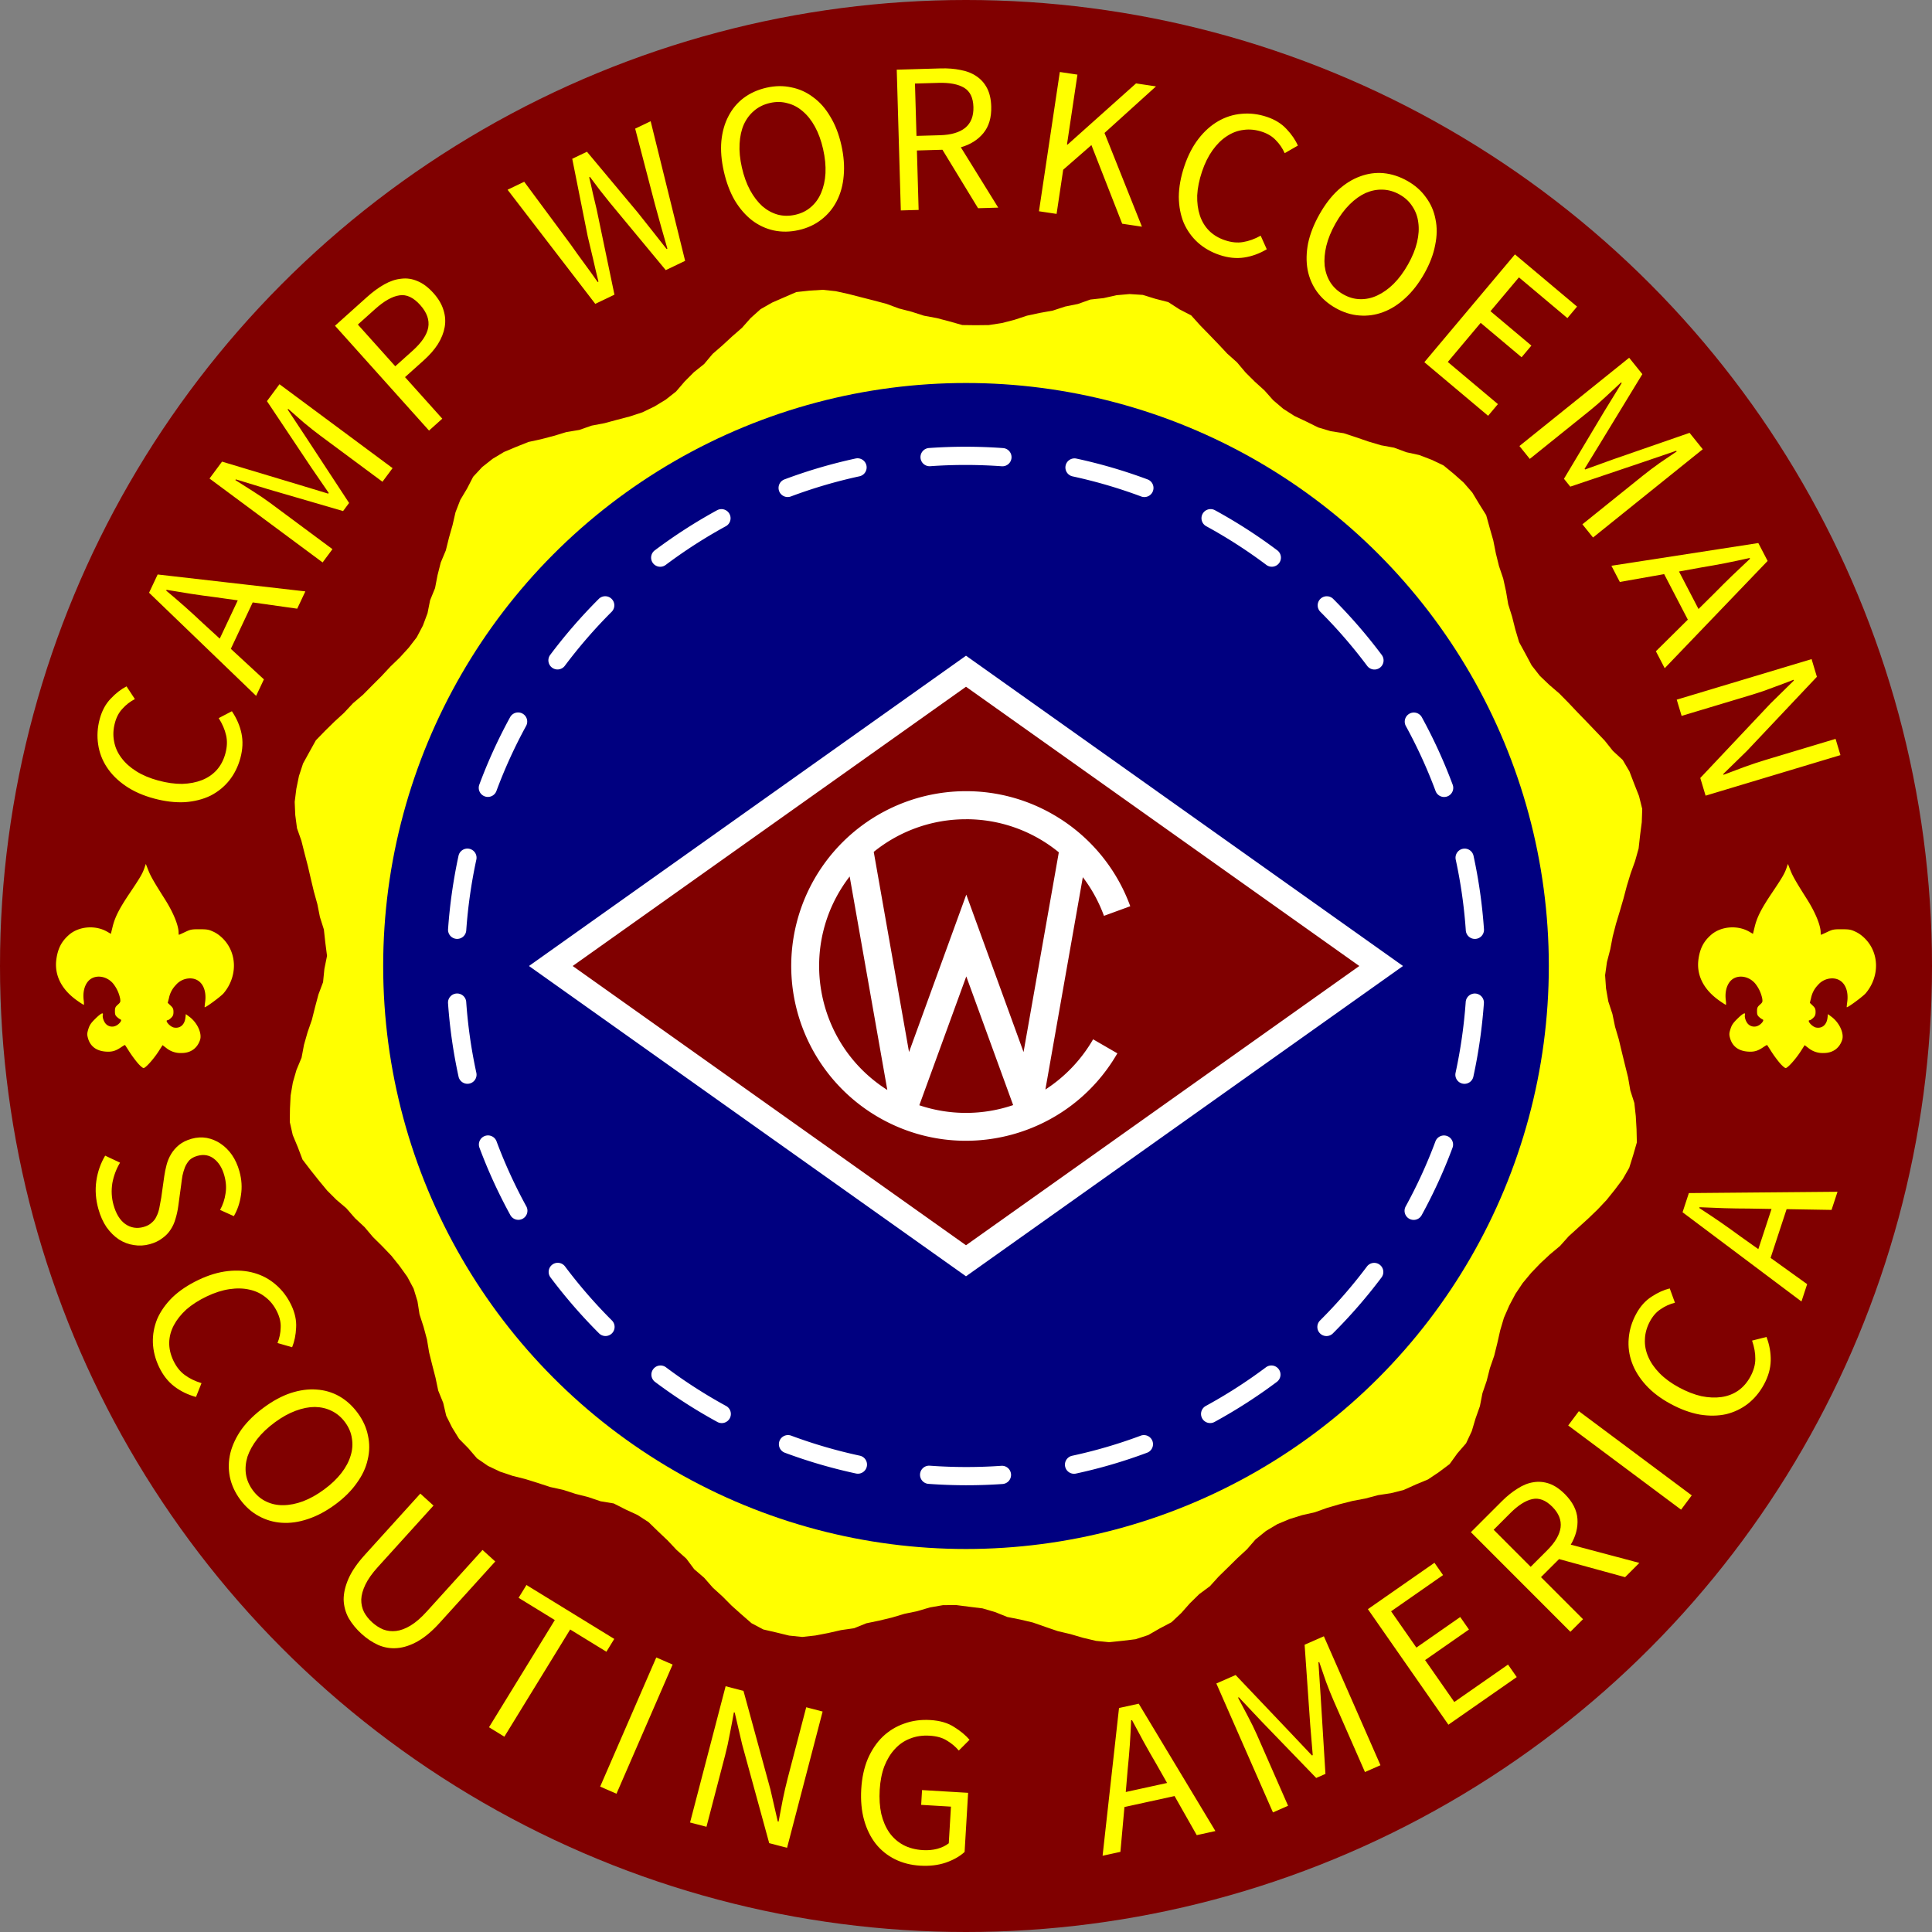 <svg xmlns="http://www.w3.org/2000/svg" width="3in" height="3in" viewBox="0 0 288 288"><rect x="0" y="0" width="288" height="288" fill="#808080" stroke="none"/><circle cx="144" cy="144" r="144" fill="#0d3b02" style="display:inline;fill:maroon;stroke-width:.576;fill-opacity:1"/><g transform="matrix(1.68 0 0 1.68 43.2 43.2)"><path fill="#ce1126" d="m47.28 0-1.167.074-1.17.127-1.08.469-1.07.466-1.02.582-.876.784-.774.872-.878.766-.854.788-.877.763-.75.894-.91.729-.819.824-.759.884-.926.73-1.005.608-1.054.51-1.114.366-1.125.294-1.122.304-1.144.217-1.1.383-1.15.191-1.112.337-1.123.294-1.135.248-1.087.435-1.076.452-1.005.604-.924.73-.805.865-.542 1.05-.6 1.004-.424 1.097-.26 1.134-.318 1.118-.28 1.128-.451 1.078-.286 1.127-.22 1.144-.44 1.082-.227 1.143-.411 1.101-.547 1.039-.715.927-.784.861-.837.808-.793.852-.822.821-.817.826-.885.754-.794.849-.856.785-.829.813-.82.846-.571 1.03-.563 1.022-.364 1.11-.234 1.14-.145 1.16.051 1.17.154 1.168.388 1.1.283 1.129.293 1.123.262 1.131.269 1.13.311 1.12.227 1.14.351 1.108.129 1.172.151 1.17-.234 1.16-.117 1.174-.41 1.091-.3 1.124-.282 1.127-.382 1.098-.318 1.117-.216 1.146-.45 1.079-.323 1.115-.199 1.164-.057 1.173L0 73.848l.261 1.15.451 1.082.416 1.095.713.932.725.912.743.9.822.822.889.756.762.878.85.792.752.889.826.816.803.838.731.916.684.955.556 1.042.346 1.131.18 1.154.359 1.108.302 1.122.19 1.149.28 1.127.29 1.124.238 1.137.442 1.087.266 1.142.525 1.05.616 1 .823.837.77.898.976.671 1.068.508 1.117.374 1.128.283 1.11.348 1.105.36 1.136.25 1.106.357 1.126.285 1.1.373 1.154.189 1.054.535 1.06.49.983.635.84.817.845.8.797.847.869.776.7.938.883.76.766.875.86.783.818.823.87.777.89.775 1.046.553 1.152.266 1.136.277 1.166.12 1.165-.129 1.142-.22 1.134-.258 1.157-.166 1.088-.439 1.137-.236 1.13-.272 1.113-.332 1.137-.237 1.115-.329 1.165-.203 1.178-.007 1.163.15 1.17.143 1.115.328 1.085.435 1.144.226 1.13.267 1.098.385 1.1.376 1.132.267 1.114.326 1.145.272 1.173.119 1.172-.123 1.171-.14 1.123-.37 1.021-.588 1.044-.55.86-.81.773-.873.83-.814.942-.697.781-.862.83-.812.826-.815.853-.789.764-.88.919-.745 1.012-.604 1.08-.454 1.115-.348 1.134-.256 1.1-.394 1.116-.324 1.125-.286 1.143-.217 1.123-.297 1.152-.175 1.126-.286 1.078-.486 1.082-.45.973-.654.942-.708.69-.956.772-.892.5-1.067.335-1.124.388-1.098.224-1.145.377-1.1.286-1.126.38-1.099.279-1.128.256-1.134.33-1.113.472-1.08.547-1.034.652-.972.751-.903.807-.839.85-.792.895-.747.776-.867.86-.78.86-.781.836-.805.798-.846.732-.911.7-.933.582-1.018.35-1.12.326-1.13-.028-1.179-.067-1.16-.129-1.165-.356-1.109-.197-1.149-.28-1.127-.276-1.128-.27-1.13-.33-1.113-.236-1.138-.363-1.106-.204-1.16-.081-1.174.163-1.166.294-1.13.22-1.147.291-1.125.337-1.112.325-1.115.296-1.122.339-1.11.394-1.096.314-1.118.13-1.17.15-1.158.041-1.171v-.011l-.285-1.145-.43-1.09-.42-1.096-.598-1.017-.869-.802-.728-.913-.804-.84-.804-.84-.808-.833-.798-.843-.814-.827-.885-.76-.84-.802-.728-.93-.553-1.037-.562-1.027-.334-1.124-.284-1.127-.348-1.11-.194-1.15-.25-1.134-.374-1.103-.278-1.127-.226-1.14-.319-1.118-.314-1.137-.627-1.001-.603-.999-.767-.882-.872-.774-.909-.748-1.062-.506-1.1-.421-1.137-.248-1.094-.405-1.148-.21-1.113-.33-1.1-.377-1.103-.364-1.156-.181-1.113-.332-1.057-.523-1.054-.498-.985-.63-.896-.762-.774-.87-.863-.782-.823-.82-.75-.89-.868-.775-.793-.848-.806-.836-.81-.83-.79-.878-1.048-.543-.987-.638-1.139-.292-1.122-.346L74.51.378l-1.168.104-1.138.256-1.167.126-1.1.392-1.14.23-1.106.362-1.146.204-1.135.244-1.106.365-1.124.29-1.162.178-1.169.013-1.174-.015-1.13-.318-1.123-.297-1.149-.213-1.107-.354-1.123-.291-1.092-.406L51.829.95 50.704.664l-1.125-.29-1.138-.251Z" style="fill:#ff0;fill-opacity:1;fill-rule:evenodd"/><ellipse cx="60" cy="60" fill="#fff" rx="51.714" ry="51.73" style="fill:navy;fill-opacity:1;fill-rule:evenodd;stroke-width:1.078"/><path d="M63.29 14.045a46.236 46.236 0 0 0-6.578-.006.808.808 0 0 0-.748.864.808.808 0 0 0 .864.749c2.11-.15 4.233-.146 6.345.005a.808.808 0 0 0 .865-.747.808.808 0 0 0-.748-.865zm6.509.932a.808.808 0 0 0-.96.618.808.808 0 0 0 .618.96 43.907 43.907 0 0 1 6.088 1.784.808.808 0 0 0 1.04-.475.808.808 0 0 0-.475-1.04 45.503 45.503 0 0 0-6.311-1.847zm-19.595-.008a45.401 45.401 0 0 0-6.311 1.854.808.808 0 0 0-.473 1.042.808.808 0 0 0 1.04.472 43.768 43.768 0 0 1 6.085-1.788.808.808 0 0 0 .62-.962.808.808 0 0 0-.96-.618zm31.888 4.59a.808.808 0 0 0-1.098.32.808.808 0 0 0 .322 1.098 44.122 44.122 0 0 1 5.335 3.434.808.808 0 0 0 1.13-.16.808.808 0 0 0-.16-1.133 45.709 45.709 0 0 0-5.53-3.56zm-44.178 0a46.009 46.009 0 0 0-5.53 3.561.808.808 0 0 0-.162 1.132.808.808 0 0 0 1.132.16 44.372 44.372 0 0 1 5.335-3.433.808.808 0 0 0 .322-1.097.808.808 0 0 0-1.097-.322zm54.1 7.634a.808.808 0 0 0-.571.235.808.808 0 0 0 0 1.144 44.67 44.67 0 0 1 4.153 4.798.808.808 0 0 0 1.132.162.808.808 0 0 0 .162-1.132 46.25 46.25 0 0 0-4.304-4.97.808.808 0 0 0-.571-.237Zm-63.456.234a.808.808 0 0 0-1.142 0 46.173 46.173 0 0 0-4.31 4.968.808.808 0 0 0 .163 1.13.808.808 0 0 0 1.132-.16 44.525 44.525 0 0 1 4.157-4.794.808.808 0 0 0 0-1.144ZM99.351 37.61a.808.808 0 0 0-.322 1.097 44.024 44.024 0 0 1 2.638 5.769.808.808 0 0 0 1.04.476.808.808 0 0 0 .476-1.04 45.635 45.635 0 0 0-2.734-5.98.808.808 0 0 0-1.098-.322Zm-78.705-.008a.808.808 0 0 0-1.098.322 45.386 45.386 0 0 0-2.732 5.983.808.808 0 0 0 .478 1.04.808.808 0 0 0 1.04-.476 43.78 43.78 0 0 1 2.633-5.771.808.808 0 0 0-.321-1.098zm83.427 12.001a.808.808 0 0 0-.618.962 43.87 43.87 0 0 1 .893 6.28.808.808 0 0 0 .862.75.808.808 0 0 0 .75-.86 45.5 45.5 0 0 0-.927-6.513.808.808 0 0 0-.96-.619zM15.931 49.6a.808.808 0 0 0-.96.619 46.325 46.325 0 0 0-.928 6.51.808.808 0 0 0 .75.864.808.808 0 0 0 .863-.748 44.71 44.71 0 0 1 .896-6.284.808.808 0 0 0-.62-.96zm89.274 12.845a.808.808 0 0 0-.865.748 44.716 44.716 0 0 1-.9 6.283.808.808 0 0 0 .616.96.808.808 0 0 0 .963-.618c.466-2.144.776-4.321.934-6.508a.808.808 0 0 0-.748-.865zm-90.415-.003a.808.808 0 0 0-.75.862 45.49 45.49 0 0 0 .933 6.51.808.808 0 0 0 .962.619.808.808 0 0 0 .617-.962c-.451-2.068-.75-4.17-.898-6.28a.808.808 0 0 0-.864-.749zm87.903 12.646a.808.808 0 0 0-1.04.476 43.765 43.765 0 0 1-2.639 5.768.808.808 0 0 0 .32 1.098.808.808 0 0 0 1.097-.32 45.409 45.409 0 0 0 2.738-5.983.808.808 0 0 0-.476-1.039zm-84.77.018a.808.808 0 0 0-.62-.022.808.808 0 0 0-.474 1.04 45.617 45.617 0 0 0 2.741 5.979.808.808 0 0 0 1.098.32.808.808 0 0 0 .318-1.097 44 44 0 0 1-2.642-5.768.808.808 0 0 0-.421-.452ZM96.108 86.35a.808.808 0 0 0-.532.314 44.522 44.522 0 0 1-4.162 4.791.808.808 0 0 0-.001 1.144.808.808 0 0 0 1.142 0 46.126 46.126 0 0 0 4.314-4.963.808.808 0 0 0-.163-1.132.808.808 0 0 0-.598-.154zm-72.815.147a.808.808 0 0 0-.162 1.133 46.16 46.16 0 0 0 4.309 4.965.808.808 0 0 0 1.144 0 .808.808 0 0 0-.002-1.143 44.555 44.555 0 0 1-4.159-4.792.808.808 0 0 0-1.13-.163zm63.322 9.11a44.473 44.473 0 0 1-5.338 3.431.808.808 0 0 0-.323 1.097.808.808 0 0 0 1.096.323 46.099 46.099 0 0 0 5.533-3.557.808.808 0 0 0 .162-1.13.808.808 0 0 0-1.13-.164zm-53.237.001a.808.808 0 0 0-1.13.163.808.808 0 0 0 .16 1.133 45.809 45.809 0 0 0 5.533 3.556.808.808 0 0 0 1.096-.324.808.808 0 0 0-.322-1.096 44.202 44.202 0 0 1-5.337-3.432zm42.126 6.066a43.76 43.76 0 0 1-6.087 1.783.808.808 0 0 0-.62.96.808.808 0 0 0 .959.62 45.394 45.394 0 0 0 6.313-1.85.808.808 0 0 0 .474-1.039.808.808 0 0 0-1.04-.474zm-31.015-.001a.808.808 0 0 0-1.04.475.808.808 0 0 0 .476 1.04 45.558 45.558 0 0 0 6.314 1.843.808.808 0 0 0 .959-.62.808.808 0 0 0-.619-.961 43.955 43.955 0 0 1-6.09-1.777zm18.644 2.676a44.713 44.713 0 0 1-6.346-.01.808.808 0 0 0-.864.747.808.808 0 0 0 .748.865c2.187.158 4.385.165 6.575.012a.808.808 0 0 0 .75-.864.808.808 0 0 0-.863-.75z" style="color:#000;fill:#fff;fill-opacity:1;fill-rule:evenodd;stroke-width:1.078;stroke-linecap:round;stroke-linejoin:round;stroke-dasharray:6.466,6.466;-inkscape-stroke:none"/></g><path fill="maroon" d="m144 98.686-63.826 45.316L144 189.314l63.826-45.312Z" style="display:inline;fill:maroon;stroke-width:4.344;fill-opacity:1"/><path fill="#fff" d="M144 97.745 78.853 144 144 190.255 209.147 144Zm0 4.627L202.63 144 144 185.628 85.37 144Zm.074 15.568a26.055 26.055 0 0 0-13.093 48.623c12.461 7.189 28.39 2.916 35.582-9.544l-3.615-2.09a22.046 22.046 0 0 1-7.115 7.485l5.582-31.654a21.9 21.9 0 0 1 3.15 5.764l3.922-1.434a26.064 26.064 0 0 0-11.464-13.653 25.907 25.907 0 0 0-12.954-3.497zm-.074 4.18a21.765 21.765 0 0 1 13.836 4.934l-5.257 29.774-8.536-23.466-8.535 23.466-5.261-29.839A21.815 21.815 0 0 1 144 122.124zm-17.341 8.535 5.612 31.824c-10.871-6.889-13.471-21.631-5.612-31.824zm17.384 14.896 6.986 19.183a21.829 21.829 0 0 1-13.988.026z" style="fill:#fff;fill-opacity:1;stroke-width:4.344"/><g aria-label="CAMP WORKCOEMAN" style="font-size:32px;line-height:100%;font-family:&quot;Source Sans Pro&quot;;-inkscape-font-specification:&quot;Source Sans Pro&quot;;text-align:center;letter-spacing:2px;word-spacing:0;text-anchor:middle;white-space:pre;fill:#ff0;stroke-width:1px"><path d="M22.94 119.027q-2.44-.658-4.203-1.863-1.764-1.205-2.798-2.776-1.035-1.572-1.304-3.4-.291-1.87.233-3.816.5-1.853 1.648-3.035 1.116-1.19 2.346-1.82l1.246 1.893q-1.081.57-1.842 1.426-.784.816-1.134 2.114-.391 1.452-.12 2.784.239 1.324 1.095 2.45.826 1.117 2.215 1.99 1.389.87 3.273 1.379 1.916.517 3.577.5 1.64-.055 2.937-.566 1.298-.512 2.193-1.497.904-1.016 1.296-2.468.4-1.483.104-2.723-.287-1.27-1.102-2.55l1.967-1.028q1.066 1.58 1.43 3.302.364 1.723-.16 3.669-.517 1.916-1.67 3.361-1.143 1.416-2.797 2.262-1.676.808-3.805.963-2.153.115-4.624-.551zM35.444 89.495l-3.317-.466q-1.838-.23-3.62-.503-1.81-.287-3.678-.601l-.055.115q1.446 1.212 2.82 2.426 1.345 1.2 2.691 2.47l2.472 2.262zm2.226.306-3.26 6.919 4.93 4.551-1.16 2.46-15.96-15.373 1.282-2.721 22.017 2.521-1.214 2.577zM31.232 71.334l1.869-2.519 11.468 3.448 4.358 1.322.077-.103-2.567-3.737-6.643-9.95 1.868-2.519 16.859 12.508-1.507 2.03-9.277-6.883q-1.13-.839-2.436-1.926-1.285-1.114-2.34-2.055l-.076.103 2.741 4.145 6.413 9.778-.896 1.208-11.237-3.276-4.743-1.447-.077.102q1.188.762 2.627 1.67 1.438.908 2.569 1.747l9.277 6.883-1.468 1.979zM49.938 48.558l4.788-4.295q1.286-1.153 2.572-1.877 1.286-.723 2.516-.837 1.232-.16 2.428.358 1.219.497 2.373 1.783 1.11 1.24 1.494 2.53.407 1.268.178 2.547-.228 1.28-1.022 2.55-.792 1.226-2.078 2.38l-2.811 2.521 5.555 6.194-1.977 1.773zm11.558 3.733q2.048-1.838 2.341-3.476.296-1.684-1.2-3.351-1.517-1.692-3.094-1.437-1.599.23-3.624 2.046l-2.573 2.308 5.577 6.217zM75.663 28.284l2.482-1.189 6.925 9.351q1.005 1.434 2.013 2.797 1.007 1.363 2.013 2.797l.115-.055q-.429-1.71-.8-3.378-.387-1.695-.802-3.377L85.303 23.67l2.194-1.05 7.56 9.046Q96.12 33 97.2 34.365q1.078 1.363 2.17 2.756l.116-.055q-.486-1.683-.945-3.308-.472-1.654-.916-3.322l-2.941-11.258 2.309-1.105 5.139 20.813-2.887 1.382-8.315-10.033q-.785-.973-1.513-1.901-.713-.971-1.47-1.958l-.115.056q.294 1.207.546 2.4.266 1.149.56 2.356l2.658 12.741-2.857 1.368zM119.067 34.295q-1.935.438-3.728.056-1.761-.389-3.227-1.5-1.472-1.143-2.573-2.961-1.076-1.856-1.635-4.322-.558-2.466-.372-4.542.21-2.115 1.062-3.718.844-1.635 2.273-2.713 1.46-1.085 3.395-1.523 1.935-.438 3.697-.05 1.785.35 3.25 1.463 1.49 1.073 2.56 2.898 1.093 1.787 1.644 4.221.559 2.466.355 4.612-.179 2.107-1.047 3.78-.844 1.635-2.297 2.751-1.422 1.11-3.357 1.548zm-.516-2.279q1.373-.31 2.331-1.15.99-.848 1.523-2.117.557-1.307.648-2.936.083-1.659-.355-3.594-.43-1.904-1.214-3.334-.783-1.43-1.835-2.308-1.02-.885-2.271-1.192-1.227-.346-2.6-.035-1.373.311-2.362 1.158-.966.81-1.537 2.054-.54 1.238-.63 2.866-.091 1.628.34 3.532.438 1.935 1.228 3.397.783 1.43 1.818 2.377 1.058.909 2.285 1.255 1.258.338 2.631.027zM136.619 20.258l3.518-.101q2.463-.071 3.746-1.1 1.282-1.062 1.223-3.11-.06-2.079-1.396-2.872-1.335-.794-3.798-.723l-3.519.102zm9.179 10.78-5.31-8.715-3.806.11.256 8.86-2.655.077-.607-20.983 6.558-.19q1.599-.045 2.952.236 1.383.248 2.363.924 1.012.675 1.588 1.779.577 1.103.624 2.735.07 2.463-1.166 3.971-1.237 1.508-3.364 2.114l5.574 8.995zM157.986 10.732l2.626.393-1.559 10.412.095.015 10.199-9.119 2.975.446-7.673 6.94 5.577 13.972-2.943-.44-4.587-11.721-4.207 3.673-.985 6.583-2.627-.393zM176.548 24.776q.803-2.397 2.11-4.085 1.308-1.688 2.939-2.627 1.63-.94 3.472-1.098 1.883-.18 3.794.46 1.82.61 2.932 1.826 1.122 1.185 1.677 2.45l-1.965 1.131q-.504-1.113-1.313-1.924-.768-.83-2.042-1.258-1.426-.477-2.772-.287-1.336.16-2.511.948-1.165.757-2.118 2.092-.953 1.334-1.573 3.185-.63 1.882-.713 3.541-.043 1.64.39 2.966.434 1.326 1.363 2.278.96.963 2.387 1.44 1.456.488 2.711.267 1.286-.21 2.612-.947l.908 2.025q-1.64.969-3.381 1.23-1.741.26-3.653-.38-1.881-.63-3.256-1.866-1.344-1.226-2.09-2.928-.706-1.72-.734-3.856.013-2.155.826-4.583zM199.105 45.922q-1.729-.973-2.802-2.459-1.045-1.47-1.386-3.277-.326-1.836.078-3.923.447-2.098 1.687-4.301 1.24-2.203 2.771-3.618 1.575-1.427 3.281-2.045 1.723-.646 3.506-.487 1.811.175 3.54 1.148 1.729.974 2.774 2.443 1.09 1.458 1.43 3.266.385 1.796-.047 3.866-.387 2.059-1.612 4.234-1.24 2.203-2.83 3.658-1.547 1.442-3.313 2.1-1.722.647-3.55.5-1.798-.132-3.527-1.105zm1.146-2.036q1.227.691 2.501.71 1.302.036 2.549-.547 1.29-.596 2.45-1.743 1.175-1.174 2.148-2.903.958-1.701 1.337-3.287.379-1.586.187-2.942-.163-1.341-.884-2.408-.678-1.08-1.905-1.77-1.227-.69-2.529-.726-1.259-.048-2.517.492-1.231.556-2.39 1.702-1.16 1.147-2.118 2.848-.973 1.729-1.368 3.343-.379 1.586-.247 2.982.176 1.384.854 2.464.705 1.095 1.932 1.785zM225.831 37.921l9.26 7.783-1.441 1.715-7.227-6.074-4.241 5.046 6.1 5.127-1.462 1.739-6.1-5.127-4.9 5.83 7.472 6.28-1.462 1.74-9.505-7.989zM242.855 53.33l1.966 2.443L238.59 66l-2.378 3.884.08.1 4.264-1.54 11.304-3.92 1.966 2.444-16.357 13.158-1.585-1.97 9.002-7.24q1.097-.883 2.478-1.871 1.402-.964 2.58-1.746l-.08-.1-4.704 1.607-11.08 3.738-.943-1.172 6.005-10.046 2.598-4.225-.08-.1q-1.037.957-2.279 2.12-1.24 1.163-2.338 2.045l-9.001 7.241-1.544-1.92zM253.194 90.784l2.381-2.357q1.296-1.323 2.592-2.575 1.325-1.267 2.707-2.563l-.06-.113q-1.839.416-3.636.774-1.77.343-3.597.645l-3.296.597zm-1.591 1.586-3.53-6.785-6.609 1.166-1.255-2.413 21.901-3.387 1.388 2.668-15.343 15.991-1.314-2.526zM270.05 98.252l.792 2.636-10.442 11.059-3.513 3.429.037.122q1.504-.553 3.092-1.163 1.627-.59 3.22-1.07l10.389-3.123.728 2.421-20.103 6.045-.793-2.636 10.464-11.099 3.483-3.42-.037-.122q-1.496.583-3.062 1.154-1.526.593-3.12 1.072l-10.51 3.16-.728-2.42z"/></g><g aria-label="SCOUTING AMERICA" style="font-size:32px;line-height:100%;font-family:&quot;Source Sans Pro&quot;;-inkscape-font-specification:&quot;Source Sans Pro&quot;;text-align:center;letter-spacing:6px;word-spacing:0;text-anchor:middle;white-space:pre;fill:#ff0;stroke-width:1px"><path d="M17.895 173.316q-.841 1.397-1.147 3.043-.267 1.668.17 3.24.557 2.005 1.76 2.866 1.233.853 2.713.442.77-.215 1.217-.638.487-.4.728-.966.281-.543.418-1.246.137-.702.279-1.505l.458-3.25q.112-.795.338-1.654.226-.86.68-1.618.453-.757 1.183-1.358.76-.61 1.87-.919 1.14-.317 2.256-.128 1.124.219 2.064.854.98.658 1.698 1.687.726 1.06 1.112 2.447.506 1.82.225 3.558-.25 1.73-1.06 3.118l-2.05-.925q.637-1.173.813-2.451.216-1.256-.179-2.674-.47-1.696-1.564-2.521-1.053-.803-2.44-.418-.74.206-1.188.63-.407.445-.671 1.05-.233.596-.378 1.267-.115.663-.19 1.348l-.437 3.21q-.13.966-.409 1.874-.248.9-.741 1.634-.462.727-1.24 1.275-.738.57-1.848.88-1.202.333-2.388.131-1.177-.17-2.227-.842-1.02-.68-1.833-1.815-.783-1.144-1.229-2.748-.59-2.127-.295-4.169.296-2.042 1.315-3.753zM29.57 190.802q2.281-1.09 4.404-1.323 2.122-.234 3.93.285 1.809.52 3.204 1.732 1.438 1.228 2.307 3.047.828 1.733.727 3.377-.073 1.63-.596 2.91l-2.18-.627q.45-1.137.471-2.281.064-1.13-.516-2.343-.648-1.357-1.721-2.192-1.044-.849-2.427-1.146-1.354-.31-2.976-.067-1.622.242-3.383 1.084-1.79.855-3.04 1.949-1.209 1.11-1.86 2.343-.653 1.233-.69 2.564-.025 1.359.623 2.716.662 1.386 1.694 2.134 1.045.778 2.497 1.219l-.824 2.06q-1.838-.505-3.235-1.575-1.398-1.07-2.267-2.889-.855-1.79-.922-3.638-.054-1.818.65-3.538.746-1.704 2.262-3.208 1.558-1.49 3.868-2.593zM35.805 223.538q-1.177-1.598-1.545-3.393-.349-1.77.083-3.558.457-1.807 1.682-3.544 1.27-1.73 3.306-3.228 2.035-1.5 4.013-2.16 2.021-.654 3.831-.517 1.836.119 3.397.997 1.579.903 2.755 2.5 1.177 1.599 1.526 3.368.394 1.776-.038 3.565-.387 1.795-1.631 3.505-1.2 1.718-3.21 3.198-2.035 1.499-4.082 2.172-2.003.68-3.884.554-1.836-.118-3.44-1.003-1.587-.859-2.763-2.456zm1.88-1.385q.836 1.134 1.99 1.675 1.172.567 2.548.547 1.421-.013 2.95-.582 1.553-.588 3.151-1.764 1.572-1.157 2.569-2.448.997-1.29 1.38-2.605.402-1.29.182-2.559-.174-1.262-1.009-2.396t-2.007-1.701q-1.128-.56-2.498-.585-1.35 0-2.878.57-1.529.568-3.1 1.726-1.598 1.176-2.621 2.486-.997 1.29-1.45 2.617-.409 1.334-.234 2.597.193 1.288 1.028 2.422zM62.655 222.65l1.968 1.783-8.313 9.179q-1.267 1.4-1.842 2.606-.575 1.206-.616 2.205-.017 1.02.41 1.883.45.838 1.209 1.526.783.709 1.661 1.073.9.34 1.914.222 1.014-.118 2.158-.809 1.144-.69 2.411-2.09l8.313-9.179 1.898 1.719-8.27 9.131q-1.697 1.874-3.284 2.768-1.587.894-3.077 1.013-1.444.117-2.786-.451-1.32-.592-2.506-1.666-1.186-1.074-1.93-2.351-.697-1.28-.747-2.75-.005-1.472.728-3.14.733-1.667 2.43-3.54zM82.705 241.499l-5.4-3.315 1.172-1.91 13.09 8.037-1.172 1.91-5.4-3.316-9.811 15.98-2.29-1.406zM97.831 247.074l2.436 1.058-8.366 19.253-2.436-1.059zM108.167 251.364l2.663.695 4.01 14.672 1.099 4.784.123.033q.312-1.573.616-3.246.344-1.696.764-3.306l2.74-10.497 2.445.639-5.3 20.311-2.664-.695-4.031-14.71-1.108-4.754-.124-.033q-.28 1.58-.607 3.215-.289 1.612-.709 3.222l-2.771 10.62-2.446-.638zM128.385 266.69q.15-2.523.973-4.494.854-1.969 2.215-3.298 1.393-1.328 3.194-1.958 1.802-.663 3.91-.537 2.173.129 3.56 1.044 1.423.886 2.292 1.9l-1.602 1.604q-.749-.878-1.77-1.484-.989-.636-2.586-.73-1.597-.096-2.911.435-1.312.5-2.273 1.564-.959 1.033-1.563 2.568-.572 1.537-.688 3.486-.117 1.98.235 3.604.386 1.594 1.182 2.763.828 1.171 2.07 1.854 1.274.685 2.967.785 1.118.067 2.127-.194 1.043-.29 1.716-.828l.324-5.462-4.44-.264.131-2.204 6.868.408-.524 8.816q-1.084.994-2.82 1.596-1.7.572-3.808.447-2.077-.123-3.758-.96-1.681-.838-2.846-2.285-1.162-1.48-1.745-3.534-.581-2.086-.43-4.642zM173.974 265.784l-1.654-2.914q-.939-1.596-1.809-3.175-.876-1.61-1.767-3.282l-.125.028q-.078 1.884-.202 3.713-.13 1.798-.317 3.64l-.284 3.338zm1.115 1.95-7.47 1.636-.601 6.683-2.657.582 2.449-22.025 2.938-.644 11.43 18.986-2.782.61zM181.32 250.953l2.872-1.26 8.249 8.68 3.13 3.31.117-.052-.376-4.518-.835-11.935 2.871-1.26 8.438 19.221-2.315 1.016-4.643-10.577q-.566-1.29-1.16-2.881-.565-1.605-1.013-2.945l-.118.051.325 4.96.72 11.67-1.377.605-8.133-8.416-3.402-3.61-.117.052q.654 1.25 1.453 2.752.799 1.501 1.365 2.79l4.643 10.578-2.256.99zM203.91 239.875l9.923-6.915 1.28 1.837-7.744 5.398 3.769 5.408 6.537-4.556 1.3 1.864-6.538 4.556 4.354 6.248 8.008-5.58 1.299 1.864-10.187 7.099zM228.175 233.562l2.49-2.488q1.743-1.742 1.97-3.37.205-1.653-1.243-3.101-1.47-1.472-2.986-1.133-1.517.339-3.26 2.08l-2.49 2.489zm14.074 1.544-9.842-2.696-2.694 2.691 6.266 6.27-1.88 1.878-14.837-14.85 4.64-4.637q1.132-1.13 2.31-1.854 1.176-.769 2.353-.95 1.2-.203 2.376.205 1.176.408 2.33 1.562 1.741 1.743 1.876 3.69.135 1.945-.997 3.846l10.227 2.719zM233.77 212.491l1.588-2.128 16.827 12.551-1.588 2.129zM249.013 209.264q-2.223-1.204-3.66-2.783-1.437-1.58-2.08-3.348-.644-1.768-.483-3.61.147-1.885 1.108-3.657.914-1.689 2.304-2.574 1.361-.9 2.703-1.228l.775 2.13q-1.184.305-2.122.961-.95.614-1.591 1.795-.716 1.323-.761 2.681-.073 1.344.5 2.637.545 1.278 1.695 2.447 1.15 1.17 2.867 2.099 1.744.945 3.364 1.313 1.607.325 2.989.127 1.38-.198 2.48-.95 1.113-.779 1.83-2.101.731-1.35.73-2.625.014-1.302-.483-2.736l2.152-.545q.671 1.783.628 3.543-.044 1.76-1.004 3.532-.945 1.745-2.4 2.885-1.44 1.113-3.244 1.554-1.818.399-3.925.057-2.121-.384-4.372-1.604zM264.08 180.216l-3.35-.057q-1.852-.002-3.653-.055-1.832-.063-3.725-.146l-.04.122q1.583 1.025 3.095 2.061 1.482 1.026 2.974 2.123l2.73 1.941zm2.246.03-2.387 7.267 5.45 3.913-.848 2.584-17.726-13.302.94-2.858 22.16-.196-.89 2.706z"/></g><g fill="#fff"><path d="M21.538 158.48a17.67 17.67 0 0 1-1.245-1.687 52.826 52.826 0 0 0-.649-1.007c-.024-.028-.256.098-.522.28-.863.597-1.417.762-2.35.695-1.424-.101-2.336-.8-2.67-2.044-.136-.506-.126-.691.07-1.326.187-.596.387-.891 1.039-1.533.82-.807 1.235-1.01 1.115-.547-.09.35.176 1.07.505 1.371.38.362.94.457 1.417.239.505-.21 1.003-.849.737-.94a2.347 2.347 0 0 1-.509-.35c-.28-.24-.343-.397-.343-.885 0-.515.06-.649.427-.978.393-.351.421-.421.348-.912a5.201 5.201 0 0 0-1.08-2.28c-1.032-1.175-2.754-1.33-3.659-.333-.589.652-.845 1.718-.69 2.876.048.368.048.67.007.67-.046 0-.484-.28-.968-.621-2.357-1.655-3.444-3.812-3.115-6.187.225-1.592.768-2.648 1.866-3.612 1.477-1.302 3.963-1.505 5.731-.467l.526.305.27-1.101c.351-1.413.986-2.659 2.547-4.98 1.54-2.29 1.88-2.873 2.17-3.694l.225-.645.361.919c.347.89.803 1.69 2.487 4.35 1.241 1.956 2.034 3.896 2.034 4.962 0 .182.025.33.053.33.028 0 .442-.186.922-.414.807-.383.972-.414 2.147-.41 1.129 0 1.364.041 2.065.364.527.242 1.028.614 1.502 1.108 2.069 2.171 2.083 5.612.031 8.06-.403.48-2.736 2.203-2.834 2.087-.017-.021.014-.35.067-.737.294-2.093-.642-3.57-2.259-3.56a2.791 2.791 0 0 0-2.1.986 3.879 3.879 0 0 0-1.028 1.954l-.183.705.428.407c.354.34.428.498.428.953 0 .432-.077.618-.358.888-.196.19-.428.344-.508.344-.495 0 .35.982.94 1.09.905.172 1.578-.4 1.704-1.441l.067-.561.59.445c1.139.877 1.844 2.448 1.528 3.406-.417 1.252-1.403 1.95-2.753 1.95a3.367 3.367 0 0 1-2.283-.75l-.554-.422-.583.912c-.743 1.158-1.946 2.5-2.244 2.5-.13 0-.52-.329-.867-.736zM266.323 158.48a17.67 17.67 0 0 1-1.245-1.687 52.822 52.822 0 0 0-.649-1.007c-.024-.028-.256.098-.522.28-.863.597-1.417.762-2.35.695-1.424-.101-2.336-.8-2.67-2.044-.136-.506-.126-.691.071-1.326.186-.596.386-.891 1.038-1.533.82-.807 1.235-1.01 1.115-.547-.09.35.176 1.07.505 1.371.38.362.94.457 1.417.239.505-.21 1.004-.849.737-.94a2.346 2.346 0 0 1-.509-.35c-.28-.24-.343-.397-.343-.885 0-.515.06-.649.428-.978.392-.351.42-.421.347-.912a5.201 5.201 0 0 0-1.08-2.28c-1.032-1.175-2.754-1.33-3.659-.333-.589.652-.845 1.718-.69 2.876.049.368.049.67.007.67-.046 0-.485-.28-.969-.621-2.356-1.655-3.444-3.812-3.114-6.187.224-1.592.768-2.648 1.866-3.612 1.476-1.302 3.963-1.505 5.73-.467l.527.305.27-1.101c.35-1.413.986-2.659 2.546-4.98 1.54-2.29 1.88-2.873 2.171-3.694l.225-.645.361.919c.347.89.803 1.69 2.487 4.35 1.241 1.956 2.034 3.896 2.034 4.962 0 .182.024.33.052.33.028 0 .442-.186.923-.414.807-.383.971-.414 2.146-.41 1.13 0 1.365.041 2.066.364.526.242 1.028.614 1.501 1.108 2.07 2.171 2.084 5.612.032 8.06-.404.48-2.736 2.203-2.834 2.087-.018-.021.014-.35.066-.737.295-2.093-.641-3.57-2.258-3.56a2.791 2.791 0 0 0-2.101.986 3.88 3.88 0 0 0-1.028 1.954l-.182.705.428.407c.354.34.428.498.428.953 0 .432-.077.618-.358.888-.196.19-.428.344-.509.344-.494 0 .351.982.94 1.09.905.172 1.579-.4 1.705-1.441l.066-.561.59.445c1.14.877 1.845 2.448 1.529 3.406-.417 1.252-1.403 1.95-2.753 1.95a3.367 3.367 0 0 1-2.284-.75l-.554-.422-.582.912c-.743 1.158-1.946 2.5-2.245 2.5-.13 0-.519-.329-.866-.736z" style="fill:#ff0;fill-opacity:1;stroke-width:3.507" transform="translate(-1)"/></g></svg>